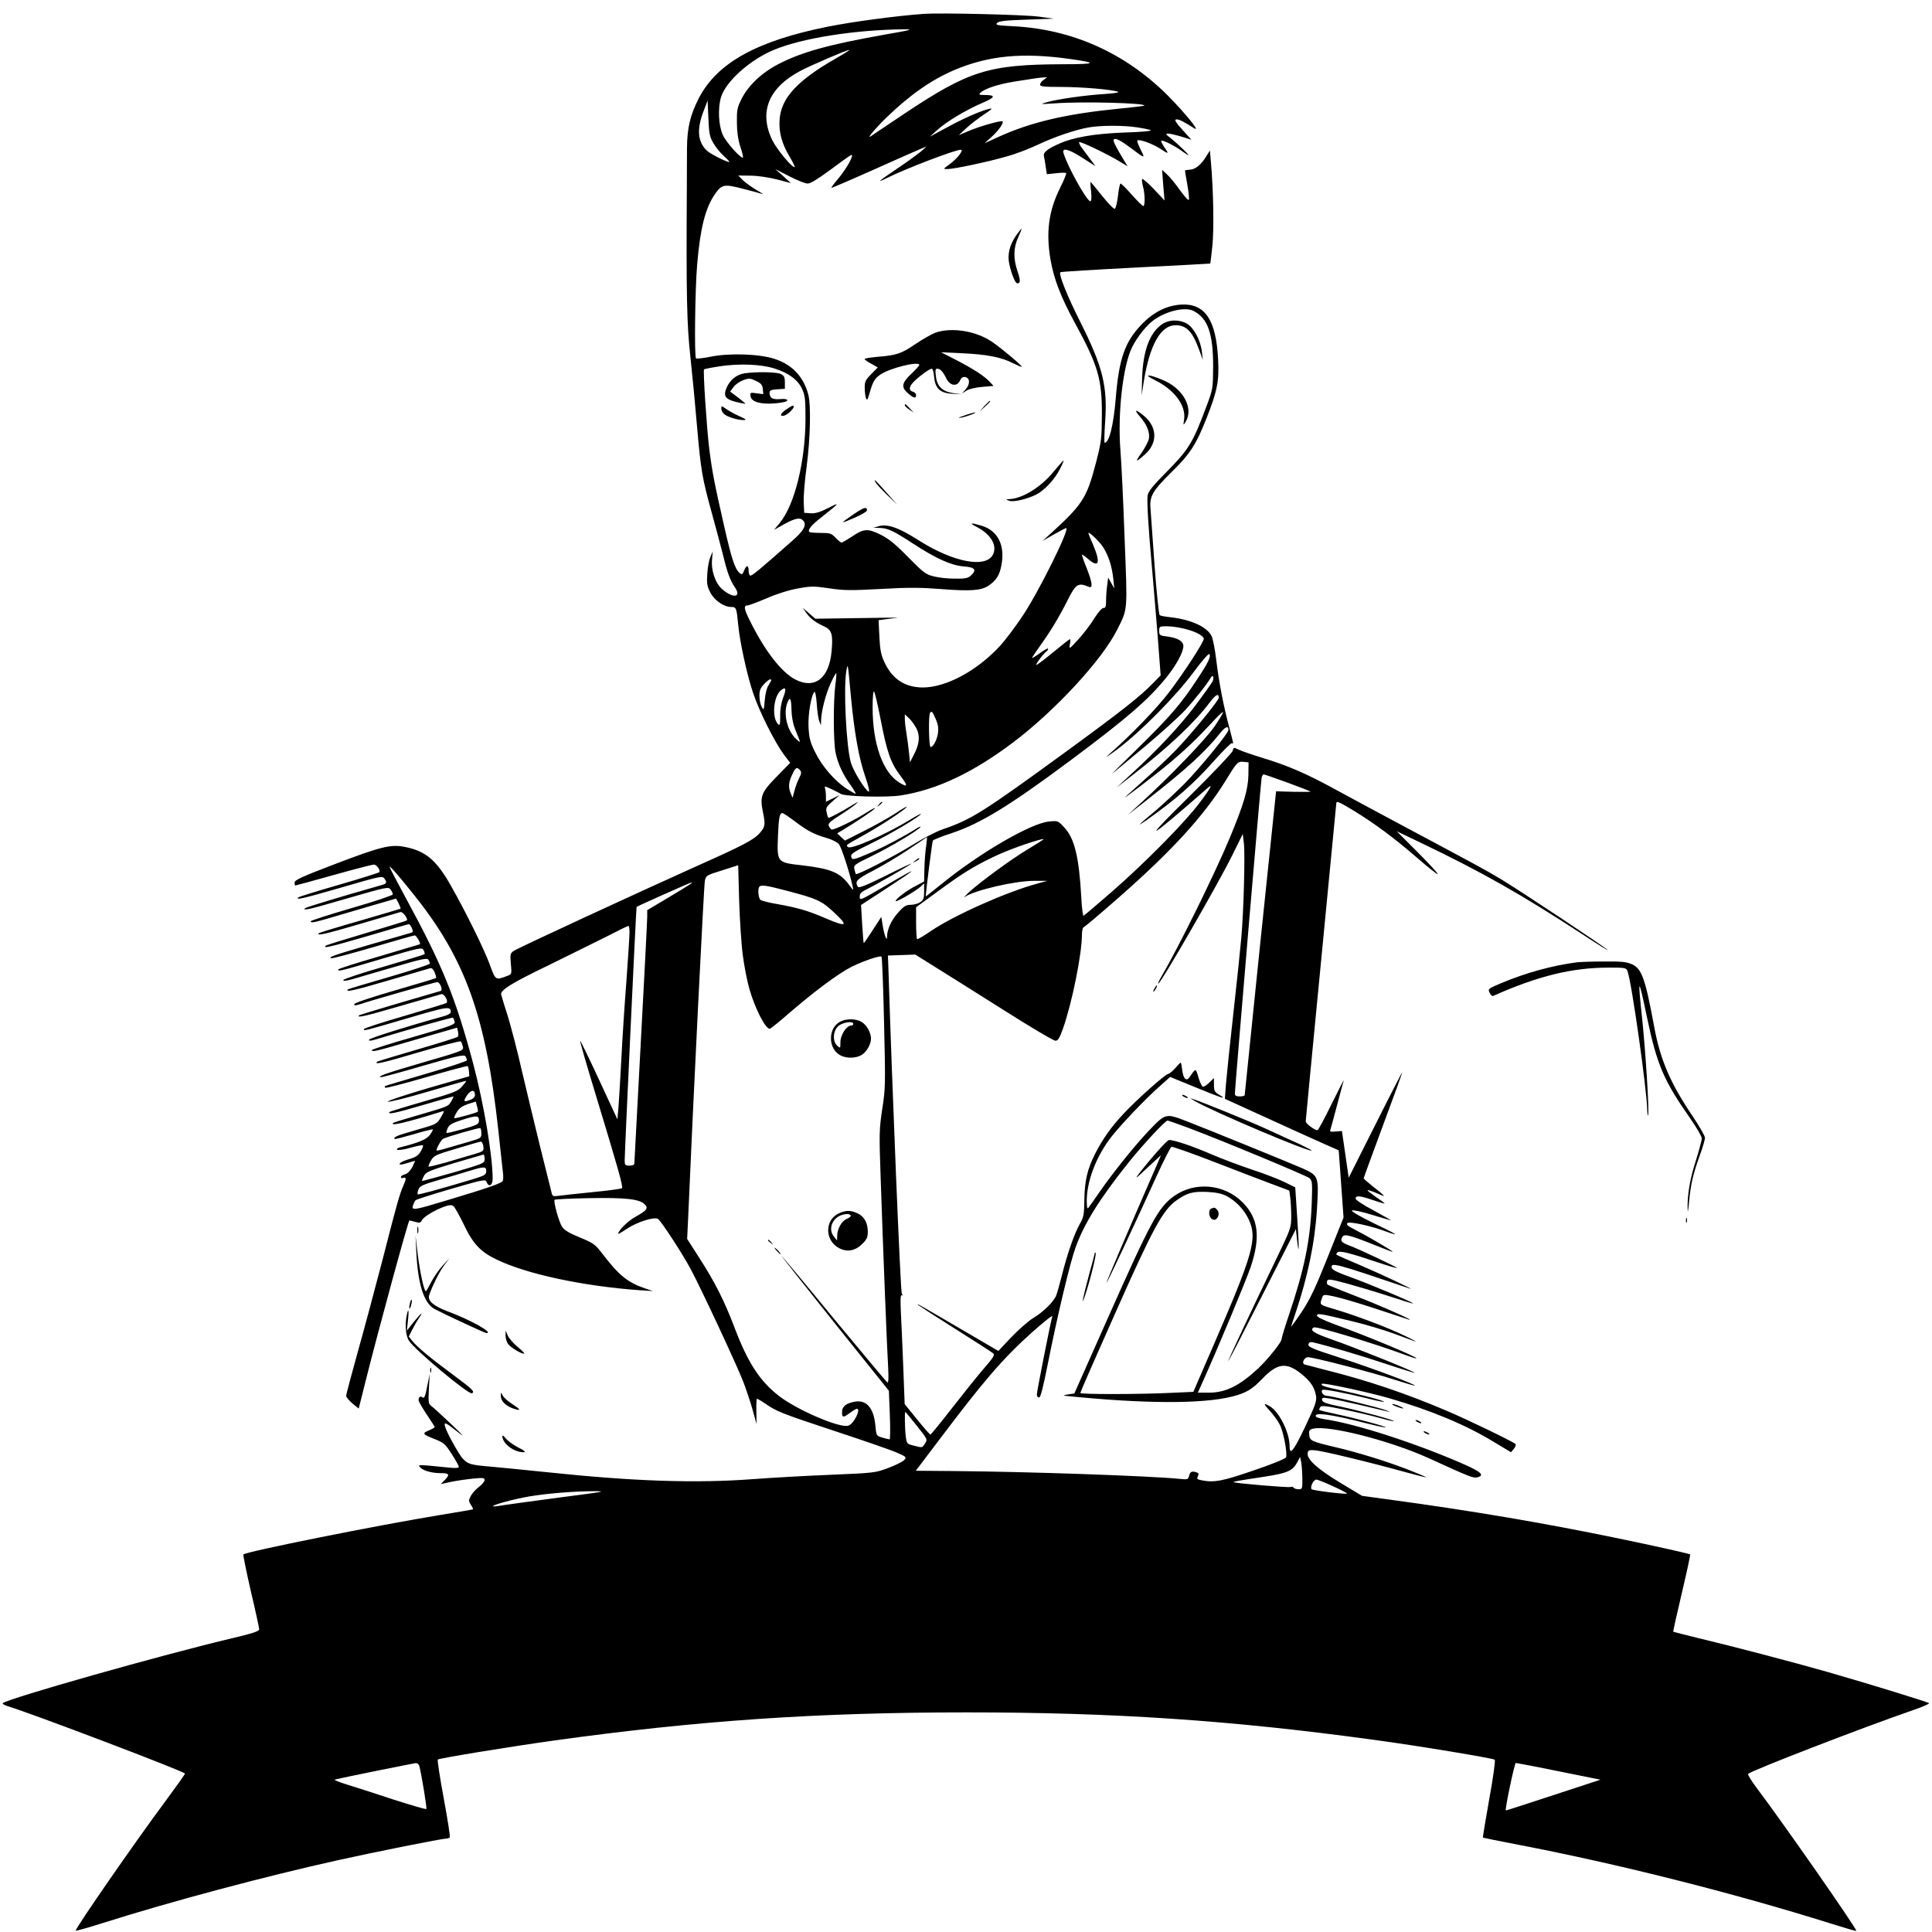 <?xml version="1.0" standalone="no"?>
<!DOCTYPE svg PUBLIC "-//W3C//DTD SVG 20010904//EN"
 "http://www.w3.org/TR/2001/REC-SVG-20010904/DTD/svg10.dtd">
<svg version="1.0" xmlns="http://www.w3.org/2000/svg"
 width="1200pt" height="1200pt" viewBox="0 0 1200 1200"
 preserveAspectRatio="xMidYMid meet">

<g transform="translate(0,1200) scale(0.1,-0.1)"
fill="#000000" stroke="none">
<path d="M5740 11914 c-170 -12 -447 -49 -600 -80 -439 -88 -685 -224 -799
-443 -54 -105 -73 -185 -74 -311 0 -58 -1 -172 -1 -255 -4 -658 0 -842 22
-1040 12 -110 31 -308 42 -440 23 -265 32 -317 90 -527 22 -79 51 -188 65
-243 31 -128 48 -176 79 -222 44 -64 -10 -72 -79 -12 -43 38 -70 119 -62 188
l4 46 -15 -35 c-8 -19 -17 -66 -19 -105 -4 -59 -1 -77 19 -115 25 -49 84 -90
130 -90 31 0 33 -5 43 -110 10 -106 54 -308 91 -419 39 -119 136 -311 193
-388 l39 -51 -83 -85 c-95 -96 -106 -123 -87 -217 17 -81 15 -96 -18 -133 -37
-43 -102 -77 -400 -210 -374 -168 -1098 -503 -1127 -522 -24 -16 -25 -20 -20
-81 6 -63 6 -65 -21 -75 -75 -29 -74 -29 -111 73 -36 97 -148 324 -241 488
-90 159 -157 215 -287 240 -86 17 -148 2 -443 -111 -194 -74 -240 -95 -240
-110 0 -11 2 -19 4 -19 3 0 110 29 238 65 128 36 241 65 250 65 18 0 44 -37
33 -48 -3 -3 -116 -39 -251 -78 -135 -39 -248 -74 -251 -78 -19 -18 26 -8 262
60 244 71 260 75 272 58 19 -26 16 -32 -19 -42 -243 -69 -465 -136 -473 -143
-19 -18 26 -8 269 63 239 69 249 71 262 53 8 -10 14 -24 14 -30 0 -6 -115 -45
-255 -85 -140 -41 -255 -78 -255 -82 0 -14 17 -10 229 53 113 33 227 67 254
74 l47 14 16 -30 c8 -17 14 -32 12 -33 -2 -1 -115 -35 -253 -75 -137 -39 -251
-74 -254 -77 -19 -19 40 -6 251 56 133 39 249 73 255 75 14 5 49 -42 40 -52
-4 -3 -117 -38 -252 -78 -135 -40 -248 -75 -252 -79 -19 -19 26 -8 257 59 139
41 256 75 260 75 4 0 12 -11 18 -24 9 -21 8 -26 -6 -30 -9 -3 -120 -35 -247
-71 -235 -69 -264 -79 -249 -87 5 -3 122 28 259 68 138 41 255 74 261 74 10 0
39 -49 32 -55 -2 -1 -117 -35 -255 -76 -139 -40 -253 -77 -253 -81 0 -13 11
-11 270 66 241 71 251 73 261 54 6 -11 8 -22 6 -25 -3 -3 -117 -37 -253 -77
-136 -39 -249 -77 -251 -83 -3 -8 16 -6 59 6 35 10 152 45 261 76 166 49 200
56 208 44 5 -8 9 -18 9 -24 0 -5 -114 -43 -252 -83 -139 -40 -254 -75 -257
-77 -19 -20 39 -7 251 55 133 39 250 73 259 76 11 3 20 -5 29 -26 7 -17 11
-33 8 -35 -2 -2 -117 -37 -256 -77 -148 -43 -252 -78 -252 -85 0 -9 8 -9 28
-3 63 22 477 140 487 140 18 0 38 -50 22 -55 -6 -2 -122 -36 -257 -75 -135
-40 -247 -74 -249 -76 -19 -19 40 -5 250 56 134 38 251 73 260 75 17 6 46 -43
32 -55 -4 -3 -122 -39 -261 -80 -138 -40 -252 -77 -252 -82 0 -12 -3 -13 270
67 255 75 269 77 270 38 0 -7 -17 -17 -37 -23 -235 -65 -467 -138 -471 -148
-2 -8 10 -8 45 3 191 58 474 138 477 134 2 -2 6 -13 10 -24 5 -18 -15 -26
-254 -95 -143 -41 -260 -78 -260 -82 0 -14 21 -9 277 66 l252 73 6 -25 c3 -14
2 -28 -2 -32 -4 -4 -118 -40 -252 -79 -134 -39 -246 -73 -249 -76 -20 -20 36
-7 259 59 140 41 257 71 261 68 4 -4 9 -18 13 -32 6 -25 5 -26 -247 -99 -231
-67 -297 -91 -258 -91 8 0 127 32 263 72 208 60 250 69 258 57 5 -8 9 -19 9
-25 0 -5 -114 -43 -252 -83 -139 -41 -255 -75 -257 -77 -2 -2 -1 -7 2 -10 4
-4 119 26 257 66 137 40 252 71 255 68 3 -3 7 -18 8 -34 l2 -29 -257 -74
c-142 -42 -254 -79 -249 -84 4 -4 116 23 247 62 131 38 239 69 240 68 1 -1
-10 -17 -25 -34 -25 -30 -47 -39 -237 -94 -115 -33 -211 -63 -213 -65 -19 -19
35 -8 198 40 105 31 194 56 197 56 3 0 -3 -13 -13 -30 -19 -33 -15 -31 -217
-90 -77 -22 -142 -42 -144 -45 -22 -22 84 3 302 71 17 6 17 3 -5 -35 -21 -37
-29 -43 -93 -62 -39 -11 -96 -28 -126 -37 -55 -16 -78 -28 -69 -36 2 -3 56 11
119 29 63 19 116 32 118 30 2 -2 -5 -17 -17 -33 -20 -29 -71 -50 -184 -78 -16
-3 -25 -10 -20 -15 5 -5 41 0 82 12 40 11 75 18 78 15 3 -3 -3 -20 -14 -38
-15 -25 -31 -36 -73 -48 -29 -8 -55 -21 -57 -27 -3 -9 8 -9 44 2 26 8 49 15
51 15 1 0 -7 -17 -17 -39 -13 -24 -30 -41 -46 -45 -14 -4 -25 -11 -25 -17 0
-6 7 -9 15 -5 19 7 19 -7 1 -47 -24 -53 -42 -118 -130 -462 -47 -181 -117
-442 -156 -580 -38 -137 -70 -257 -70 -265 0 -8 18 -29 39 -47 l39 -32 47 187
c72 288 261 982 268 982 1 0 17 -4 35 -9 27 -8 34 -7 42 9 12 23 79 63 139 85
34 12 47 12 58 3 8 -6 36 -57 63 -112 57 -121 104 -171 204 -219 187 -91 540
-166 891 -191 l80 -5 -50 17 c-108 37 -162 82 -266 218 -42 55 -53 63 -138 98
-70 29 -97 46 -111 68 -20 34 -54 157 -45 166 3 3 99 8 213 10 224 4 314 -5
346 -38 25 -24 15 -38 -59 -79 -46 -26 -105 -84 -105 -104 0 -3 23 10 51 29
67 45 176 79 197 62 23 -19 145 -206 199 -305 63 -116 287 -596 330 -706 18
-48 45 -127 58 -175 l24 -87 -1 77 c-1 43 1 79 3 80 2 1 24 -11 49 -28 75 -52
101 -62 439 -174 179 -59 353 -119 385 -134 56 -25 58 -27 42 -45 -9 -10 -54
-32 -99 -49 -80 -30 -88 -31 -352 -42 -148 -6 -367 -18 -485 -27 -356 -27
-743 -14 -1275 42 -126 13 -285 29 -353 35 -131 11 -145 15 -179 52 -23 25
-97 158 -108 196 -10 33 3 28 75 -30 51 -40 43 -30 -39 48 -57 54 -113 105
-123 112 -17 12 -18 24 -14 105 l5 92 -16 -78 c-11 -59 -18 -75 -28 -67 -13
11 -25 4 -25 -17 0 -8 23 -47 50 -88 28 -41 50 -76 50 -79 0 -3 -17 -13 -37
-21 -43 -18 -39 -24 41 -55 52 -21 63 -30 102 -92 24 -37 44 -73 44 -79 0 -7
-19 -9 -57 -5 -200 20 -199 20 -184 3 16 -21 73 -37 127 -37 54 0 60 -8 28
-41 l-26 -27 64 14 c34 7 96 16 136 20 62 6 72 5 72 -9 0 -9 -16 -28 -36 -43
-19 -15 -42 -40 -50 -56 -14 -27 -14 -32 1 -55 9 -13 15 -26 13 -28 -2 -1 -91
-17 -198 -34 -387 -63 -1210 -228 -1228 -246 -3 -3 18 -105 46 -228 29 -122
52 -229 52 -237 0 -12 -40 -25 -162 -54 -437 -103 -1400 -376 -1431 -405 -4
-4 12 -13 35 -20 138 -41 1076 -397 1097 -417 2 -2 -53 -79 -121 -171 -191
-257 -558 -787 -558 -805 0 -3 78 19 173 49 420 133 1002 288 1452 388 239 53
650 135 676 135 10 0 20 4 23 8 3 5 -14 114 -38 243 -24 129 -40 237 -37 240
8 8 442 79 721 118 891 124 1636 175 2565 175 915 0 1640 -49 2525 -170 276
-37 744 -115 754 -124 5 -5 -9 -109 -34 -245 -23 -130 -41 -237 -39 -239 2 -1
103 -22 224 -45 615 -118 1333 -299 1938 -489 86 -27 157 -48 157 -45 0 18
-451 665 -619 888 -33 44 -57 83 -53 87 21 21 709 287 1019 394 62 21 109 42
105 45 -9 8 -366 118 -627 193 -221 63 -583 158 -805 211 -85 21 -156 39 -157
40 -2 1 22 108 53 239 31 131 54 239 52 241 -5 5 -230 55 -448 100 -463 96
-914 172 -1407 239 l-183 25 -133 80 c-142 85 -210 147 -205 184 3 19 9 22 44
19 43 -2 345 -75 564 -136 69 -19 126 -33 128 -32 1 2 -51 24 -115 49 -133 51
-303 104 -443 137 -156 37 -165 41 -168 78 -3 27 1 32 23 38 96 24 479 -74
719 -183 258 -118 277 -125 302 -119 47 12 24 34 -83 81 -295 130 -676 253
-866 280 -26 4 -50 11 -53 16 -18 30 94 15 315 -42 63 -16 116 -27 118 -25 5
5 -175 54 -300 81 -60 13 -110 25 -112 27 -2 2 0 10 5 18 7 11 30 9 147 -15
76 -15 176 -39 222 -52 46 -13 85 -22 88 -20 6 6 -208 64 -334 91 -84 17 -109
26 -111 40 -3 15 2 17 45 10 26 -4 111 -22 188 -40 77 -18 151 -36 165 -39
l25 -6 -25 11 c-34 15 -339 90 -368 90 -22 0 -41 25 -28 37 7 7 142 -19 280
-53 54 -14 100 -23 102 -21 6 6 -143 45 -269 72 -105 22 -126 30 -116 40 8 8
288 -52 419 -90 259 -75 472 -164 645 -269 l110 -66 18 21 c10 12 14 26 10 30
-16 15 -294 150 -429 207 -248 106 -494 189 -747 252 -67 17 -127 33 -134 35
-20 7 -3 45 21 45 35 0 402 -95 536 -139 68 -22 126 -39 127 -37 7 7 -262 107
-458 171 -178 57 -206 69 -202 85 3 12 11 16 26 13 91 -21 302 -83 451 -133
99 -33 181 -58 183 -57 5 6 -383 162 -514 207 -114 40 -141 58 -113 75 15 10
382 -101 569 -171 35 -13 66 -23 68 -21 8 8 -309 140 -509 212 -67 25 -108 45
-108 53 0 17 18 14 220 -35 80 -19 197 -54 260 -77 163 -61 164 -61 70 -15
-104 51 -302 126 -433 165 -95 28 -98 29 -92 54 4 14 10 29 15 34 12 12 135
-20 350 -91 91 -30 172 -56 180 -59 54 -15 -195 95 -330 146 -91 35 -169 67
-174 71 -5 4 -6 14 -3 23 5 13 22 11 119 -15 62 -17 180 -52 263 -79 82 -27
150 -48 152 -46 5 5 -276 123 -393 165 -71 25 -110 44 -112 55 -8 38 13 32
483 -127 49 -17 -174 88 -305 144 -80 34 -147 63 -149 66 -3 2 0 8 6 14 13 13
79 -4 248 -61 65 -22 120 -38 122 -36 4 4 -241 120 -299 141 -48 18 -55 28
-39 54 12 18 47 9 204 -54 59 -24 107 -42 107 -40 0 6 -161 100 -232 136 -46
23 -58 33 -49 42 12 12 148 -17 245 -54 90 -33 58 -13 -85 55 -80 39 -137 72
-132 77 5 5 58 -6 123 -26 63 -19 117 -35 120 -35 3 0 -46 27 -107 61 -65 34
-113 66 -113 74 0 21 26 19 108 -9 40 -14 72 -23 72 -21 0 3 -25 21 -55 41
-30 21 -53 39 -51 41 2 3 26 -5 52 -16 26 -12 48 -20 50 -19 1 2 -26 26 -62
53 -35 28 -64 53 -64 56 0 3 54 151 120 329 66 177 120 325 119 329 0 3 -75
-142 -166 -324 l-166 -330 -21 145 -21 145 -39 -3 c-31 -3 -38 -1 -33 10 3 8
21 76 41 151 20 76 39 145 42 155 2 9 -31 -56 -75 -145 -44 -90 -83 -163 -88
-163 -18 0 -73 41 -73 55 0 8 43 454 95 991 52 537 95 981 95 985 0 16 16 9
101 -42 134 -81 264 -178 402 -298 70 -61 127 -106 127 -100 0 6 -57 68 -127
138 l-128 128 140 -67 c389 -186 639 -328 1018 -576 87 -57 156 -100 153 -95
-9 13 -542 367 -663 440 -100 60 -162 93 -623 339 -124 66 -300 161 -392 211
-193 106 -306 155 -471 205 -65 20 -131 43 -146 51 -28 14 -29 13 -35 -9 -3
-12 -125 -141 -272 -286 -260 -256 -267 -275 -29 -71 61 52 122 106 138 120
45 41 31 11 -41 -84 -92 -123 -339 -373 -544 -552 -93 -81 -173 -149 -178
-151 -4 -2 -11 50 -14 115 -14 251 -42 367 -107 435 -38 41 -39 41 -96 35
-112 -12 -424 -193 -655 -380 -60 -48 -108 -86 -108 -85 2 43 40 340 44 347 4
5 55 26 114 45 183 61 359 169 737 450 353 263 488 380 597 515 64 79 108 160
108 198 0 30 -34 50 -97 59 -50 6 -53 8 -53 35 0 27 2 29 43 29 97 -1 222 -41
234 -76 5 -14 -115 -200 -212 -329 -76 -101 -240 -271 -375 -389 -34 -30 -15
-18 50 30 143 107 364 330 475 481 50 68 93 117 97 110 10 -16 -7 -52 -76
-156 -97 -149 -171 -235 -368 -428 -101 -98 -172 -169 -158 -157 14 11 107 89
207 172 100 84 209 183 243 220 59 64 140 166 159 201 15 26 25 3 11 -24 -8
-14 -55 -80 -106 -148 -94 -125 -239 -280 -399 -426 l-90 -83 100 78 c223 173
385 326 479 451 37 49 56 59 56 29 0 -14 -123 -168 -229 -285 -41 -46 -129
-132 -196 -191 -66 -59 -133 -120 -150 -135 -50 -45 184 134 270 206 97 82
169 150 259 247 37 41 70 72 72 69 3 -2 -19 -40 -48 -83 -51 -78 -276 -312
-458 -478 l-85 -78 125 98 c241 189 357 295 449 411 32 40 51 47 51 19 0 -20
-174 -233 -273 -334 -51 -51 -130 -125 -177 -165 -112 -93 -127 -109 -60 -62
182 128 299 231 426 375 54 60 101 107 106 104 11 -7 11 -8 -17 98 -37 139
-62 271 -80 413 -8 70 -22 140 -30 155 -29 57 -127 101 -253 116 -33 3 -64 9
-69 13 -5 3 -20 143 -32 311 -12 168 -23 325 -25 350 -7 77 13 111 126 223
119 116 156 173 221 337 67 169 80 233 73 365 -12 249 -82 352 -231 343 -90
-6 -171 -47 -245 -124 -103 -107 -140 -212 -160 -459 -14 -169 -41 -275 -69
-275 -3 0 -2 57 3 127 16 223 -14 344 -153 621 -80 158 -137 299 -125 311 3 3
213 16 467 29 254 13 463 24 464 25 1 1 7 49 13 107 11 101 7 347 -9 525 l-6
70 -22 -35 c-33 -54 -69 -83 -103 -84 -16 -1 -30 -3 -30 -6 0 -3 7 -43 15 -89
8 -45 12 -87 9 -92 -3 -6 -27 21 -54 58 -26 37 -62 82 -80 98 l-32 30 7 -95 8
-95 -66 70 c-36 38 -69 66 -72 63 -4 -3 -2 -23 4 -45 13 -46 14 -123 2 -123
-5 0 -37 32 -71 70 -34 39 -66 70 -70 70 -4 0 -12 -35 -16 -77 -5 -42 -14 -78
-20 -80 -7 -2 -42 35 -80 82 -37 47 -69 85 -70 85 -2 0 -1 -27 3 -60 4 -40 2
-60 -5 -60 -21 0 -140 212 -166 298 -12 38 31 27 118 -29 l80 -51 -29 39 c-16
21 -40 53 -53 71 -14 18 -22 35 -19 39 7 7 184 -78 256 -123 l45 -27 -21 34
c-60 100 -73 128 -64 134 13 8 43 -8 111 -59 82 -62 84 -62 55 -6 -14 29 -24
54 -21 57 11 11 96 -20 146 -53 51 -34 53 -32 17 19 -10 16 -17 30 -14 33 6 7
82 -31 122 -60 17 -12 37 -26 45 -30 19 -10 -65 71 -110 107 -31 23 -32 27
-13 27 11 0 49 -9 82 -19 l61 -19 -56 62 c-41 45 -51 62 -39 64 15 3 44 -11
111 -54 46 -30 -53 92 -166 206 -264 262 -592 409 -958 427 -100 5 -112 8 -98
21 11 11 53 16 183 20 l168 6 -95 13 c-94 12 -603 24 -710 17z m-245 -129
c-348 -62 -511 -107 -658 -182 -105 -54 -189 -133 -232 -219 -26 -52 -29 -69
-28 -144 0 -57 7 -106 21 -150 12 -35 19 -66 17 -68 -11 -11 -106 95 -126 141
-26 59 -31 163 -11 232 28 97 179 233 328 295 178 74 505 125 809 128 62 0 47
-4 -120 -33z m-300 -146 c-244 -139 -345 -249 -353 -385 -5 -76 15 -149 63
-228 19 -32 33 -61 31 -63 -11 -11 -108 105 -138 164 -86 175 -26 327 172 432
66 35 287 130 305 131 5 0 -31 -23 -80 -51z m1449 -5 c178 -25 167 -33 -47
-33 -457 -2 -579 -40 -978 -306 -112 -75 -208 -139 -213 -143 -24 -14 39 59
101 119 145 140 279 234 423 295 212 89 419 109 714 68z m-162 -130 c-12 -8
-22 -22 -22 -30 0 -11 23 -14 130 -14 128 0 317 -16 354 -30 12 -4 -22 -10
-85 -14 -124 -8 -285 -31 -354 -50 -49 -14 -48 -14 45 -8 175 13 574 2 557
-14 -2 -2 -73 -11 -158 -19 -330 -33 -544 -83 -749 -176 l-85 -39 42 38 c44
39 79 89 70 98 -8 8 -145 -31 -214 -61 l-58 -25 48 45 c26 24 76 62 110 85 49
32 56 40 32 34 -52 -11 -166 -62 -270 -119 l-100 -54 48 43 c58 52 177 123
279 167 82 35 85 49 13 49 -34 0 -37 2 -25 14 26 26 113 54 215 70 144 23 148
23 175 25 l24 1 -22 -16z m-2050 -395 c15 -25 43 -60 63 -77 19 -17 35 -34 35
-37 0 -10 -115 47 -138 68 -60 56 -66 135 -20 252 l23 60 5 -110 c4 -97 8
-116 32 -156z m2631 100 c40 -6 78 -14 85 -18 8 -5 -64 -11 -160 -14 -193 -7
-324 -30 -415 -72 -69 -31 -95 -53 -89 -74 2 -9 7 -38 11 -65 l7 -48 57 6 c31
4 60 4 63 1 3 -3 -14 -45 -38 -93 -71 -143 -88 -276 -59 -445 21 -121 64 -232
151 -392 144 -264 169 -349 168 -570 -1 -150 -3 -169 -37 -300 -58 -221 -81
-257 -292 -449 l-40 -36 70 40 c38 22 73 40 77 40 26 0 -168 -392 -270 -545
-44 -66 -107 -150 -141 -187 -143 -155 -335 -258 -480 -258 -112 1 -190 53
-239 160 -20 43 -26 75 -30 156 l-5 102 44 6 c24 3 58 7 74 9 17 1 -92 1 -241
-2 l-270 -4 -39 34 -39 34 22 -32 c25 -35 58 -60 114 -85 44 -21 53 -50 43
-154 -15 -167 -104 -236 -224 -175 -86 44 -188 175 -280 359 -41 81 -44 102
-16 102 7 0 60 20 117 44 61 27 141 52 194 61 81 15 98 15 194 1 91 -14 134
-14 322 -4 172 10 249 9 377 -1 180 -14 246 -9 292 22 47 32 68 65 79 127 24
124 -23 215 -124 245 -68 20 -79 18 -31 -7 86 -44 128 -111 105 -167 -38 -94
-247 -56 -467 85 -122 78 -193 102 -248 85 l-30 -9 38 -1 c51 -1 85 -17 206
-96 148 -96 237 -136 316 -143 72 -5 84 -22 44 -58 -17 -15 -36 -19 -97 -18
-43 0 -102 6 -132 14 -50 12 -64 23 -160 120 -81 83 -120 114 -172 140 -80 39
-104 37 -180 -15 -29 -19 -57 -35 -61 -35 -5 0 -22 14 -37 30 -26 27 -34 30
-92 30 -36 0 -68 3 -71 6 -12 12 13 43 71 88 121 96 124 100 47 61 -52 -26
-80 -35 -110 -33 l-40 3 -3 64 c-2 35 6 135 18 222 23 176 28 384 10 450 -30
111 -101 185 -209 220 -94 31 -278 37 -395 14 -48 -10 -90 -14 -93 -11 -11 11
-6 430 7 581 19 227 50 351 111 440 42 60 57 63 172 33 56 -14 111 -29 122
-33 11 -4 -5 7 -35 24 -30 18 -68 45 -85 61 l-30 30 75 -1 c44 0 112 -10 164
-23 l88 -23 -48 44 -49 43 88 -45 c48 -25 99 -45 114 -45 17 0 64 29 140 85
63 47 121 89 129 92 24 9 -25 -81 -80 -147 -25 -29 -44 -55 -42 -57 1 -1 119
49 262 113 142 64 275 122 294 130 l35 14 -35 -31 c-19 -16 -82 -62 -140 -101
-127 -86 -141 -98 -72 -64 116 58 424 176 460 176 21 0 -23 -56 -71 -91 -40
-29 -40 -29 -12 -29 40 0 254 45 370 79 55 15 143 49 195 74 102 48 232 92
314 106 75 13 217 13 299 0z m350 -1140 c89 -46 122 -140 122 -344 -1 -139 -1
-141 -42 -250 -85 -228 -109 -267 -256 -415 -79 -80 -105 -113 -109 -138 -5
-37 5 -204 27 -447 8 -93 24 -282 35 -420 l19 -250 -47 -48 c-82 -84 -188
-168 -537 -423 -520 -379 -591 -424 -770 -485 -38 -13 -124 -57 -189 -98 -111
-69 -343 -188 -350 -180 -2 2 -6 16 -9 30 -6 25 -1 29 106 81 119 58 291 161
304 181 4 6 -9 1 -28 -11 -65 -42 -194 -111 -274 -145 -117 -50 -122 -51 -128
-28 -4 17 14 29 127 84 118 57 306 169 306 182 0 2 -29 -13 -65 -35 -150 -92
-370 -189 -388 -171 -13 13 -20 8 93 71 106 59 254 155 272 178 7 8 -26 -10
-72 -41 -47 -30 -136 -80 -199 -111 l-113 -57 -24 22 -24 23 32 19 c86 52 189
121 200 134 7 9 -12 0 -42 -19 -84 -54 -215 -117 -226 -110 -6 4 -13 15 -17
24 -4 13 11 27 66 62 40 25 86 57 102 71 23 20 18 18 -25 -8 -55 -34 -135 -77
-144 -77 -2 0 -8 14 -11 32 -7 29 -4 36 36 71 l44 39 -42 -21 -43 -21 0 34 c0
19 -3 42 -6 51 -5 13 2 12 42 -7 27 -13 51 -25 54 -28 17 -17 288 -25 378 -10
222 35 447 142 695 329 261 197 553 513 646 700 67 133 64 107 46 569 -8 229
-20 476 -26 547 -18 229 16 526 73 639 33 66 92 139 137 170 80 56 193 81 244
55z m-2602 -358 c89 -28 146 -71 172 -129 18 -41 20 -66 20 -187 -1 -260 -67
-530 -159 -642 l-36 -44 64 36 c70 38 99 43 118 20 22 -26 2 -62 -68 -123
-202 -179 -254 -222 -263 -217 -5 4 -9 16 -9 29 0 36 -13 39 -27 5 -11 -28
-15 -30 -29 -18 -29 24 -51 91 -97 295 -60 263 -74 336 -92 479 -16 133 -39
484 -32 491 2 2 46 11 98 19 122 18 255 13 340 -14z m2041 -1110 c34 -54 54
-117 63 -197 l6 -59 -19 34 -19 34 -6 -48 c-4 -26 -7 -69 -7 -95 0 -38 -3 -47
-16 -46 -10 0 -32 -25 -58 -66 -22 -37 -67 -95 -99 -130 -56 -61 -57 -62 -52
-30 4 17 4 32 1 32 -4 0 -50 -36 -103 -80 -53 -44 -101 -80 -106 -80 -9 0 47
75 64 85 5 4 9 10 9 16 0 5 -22 -7 -50 -27 -27 -20 -50 -33 -50 -31 0 3 25 41
56 84 62 87 114 173 167 279 49 97 64 107 130 79 26 -11 22 26 -13 115 -17 41
-30 79 -30 84 0 4 16 -6 35 -23 70 -62 83 -30 35 84 -17 38 -30 71 -30 73 0
15 68 -50 92 -87z m-1567 -926 c22 -230 49 -381 89 -498 19 -54 29 -96 22 -94
-21 6 -96 128 -111 180 -29 102 -47 463 -28 572 9 49 9 49 28 -160z m-96 75
c-14 -103 -13 -358 1 -425 14 -69 47 -139 97 -207 19 -27 31 -48 27 -48 -4 0
-29 14 -55 31 -72 46 -153 139 -195 225 -32 64 -38 88 -42 157 -4 79 16 199
37 220 4 4 11 -29 14 -75 3 -46 10 -94 16 -108 l10 -25 1 30 c1 57 28 162 59
230 17 37 33 66 35 64 2 -2 0 -33 -5 -69z m-399 25 c0 -3 -8 -18 -17 -32 -11
-16 -20 -55 -23 -93 -5 -62 -6 -64 -19 -40 -8 14 -14 44 -14 68 0 33 6 49 28
72 26 28 45 38 45 25z m73 -112 c-11 -30 -18 -72 -17 -111 0 -54 -2 -61 -14
-49 -39 40 -28 172 19 210 31 25 35 8 12 -50z m606 -128 c40 -207 63 -273 122
-351 50 -67 49 -78 -6 -44 -102 63 -165 240 -165 465 0 67 4 105 9 100 5 -6
23 -82 40 -170z m-553 57 c1 -42 9 -86 21 -117 40 -98 39 -93 8 -65 -55 50
-81 155 -55 224 16 43 25 29 26 -42z m896 -58 c15 -35 18 -57 14 -88 -7 -44
-30 -86 -46 -86 -11 0 -14 203 -3 213 11 12 13 9 35 -39z m-120 -58 c24 -47
19 -98 -17 -166 l-23 -45 -6 60 c-3 33 -11 88 -16 121 -6 34 -10 74 -10 89 l0
28 26 -24 c14 -13 35 -42 46 -63z m2062 -291 c-2 -90 -30 -183 -116 -390 -93
-223 -318 -680 -425 -862 -14 -24 -22 -43 -19 -43 15 0 371 618 462 802 l63
128 7 -58 c8 -67 -1 -415 -16 -587 -6 -66 -28 -280 -50 -475 -22 -195 -42
-393 -46 -440 l-6 -85 259 -118 c142 -65 301 -137 353 -160 l95 -42 15 -208
15 -209 -97 -243 c-79 -198 -109 -261 -162 -342 -36 -54 -66 -95 -66 -92 0 3
11 38 25 78 78 231 122 443 135 653 12 201 10 205 -85 249 -63 28 -580 239
-725 295 -126 49 -131 48 -220 -44 -87 -89 -224 -258 -313 -385 -34 -49 -67
-96 -74 -105 -10 -14 -12 -8 -13 38 0 116 51 258 137 378 50 71 230 261 325
343 l56 50 161 -66 c168 -69 197 -77 144 -45 -29 17 -33 25 -33 62 l0 42 -28
-27 c-15 -15 -33 -27 -40 -27 -6 0 -19 26 -28 57 -18 61 -15 61 -57 1 -19 -27
-38 -7 -44 46 -3 25 -7 46 -10 46 -2 0 -17 -16 -34 -35 -17 -19 -37 -35 -43
-35 -16 0 -194 -158 -278 -248 -75 -80 -131 -159 -176 -248 -48 -95 -65 -167
-67 -284 -1 -93 -4 -110 -27 -150 -34 -58 -81 -194 -113 -324 -14 -55 -30
-111 -35 -123 -16 -39 -80 -102 -140 -138 -32 -19 -94 -74 -139 -121 l-80 -85
-243 142 c-274 160 -267 156 -253 142 6 -5 109 -72 230 -148 121 -76 226 -144
234 -151 11 -10 1 -26 -58 -94 -39 -45 -128 -156 -198 -246 -70 -90 -130 -164
-134 -164 -4 0 -41 42 -83 94 l-77 95 -9 238 c-5 131 -12 284 -15 341 -3 72
-2 101 6 97 7 -5 7 -2 0 11 -8 15 -60 1279 -83 2019 l-3 80 85 3 85 3 115 -72
c63 -39 254 -159 425 -267 170 -108 318 -196 330 -196 16 -1 25 14 47 74 56
159 117 459 118 581 0 31 5 49 14 52 7 3 103 84 212 180 333 292 533 511 669
732 67 110 73 117 109 113 l31 -3 -1 -80z m-2785 31 c10 -11 9 -22 -5 -48 -9
-18 -23 -53 -29 -78 l-12 -45 -12 28 c-15 39 -14 65 9 115 20 45 30 51 49 28z
m3028 -77 c76 -28 140 -53 143 -55 2 -3 -45 -3 -105 -2 l-109 3 -98 -940 c-53
-517 -97 -943 -97 -947 -1 -5 -14 -8 -31 -8 -22 0 -30 5 -30 18 0 30 161 1936
166 1960 2 12 8 22 13 22 5 0 71 -23 148 -51z m-3062 -239 c79 -60 121 -82
197 -104 32 -9 66 -26 77 -37 16 -17 65 -167 87 -264 6 -29 6 -29 -23 10 -56
76 -113 99 -288 120 -160 18 -159 17 -153 181 5 118 10 144 28 144 5 0 39 -23
75 -50z m819 -142 c-8 -57 -11 -101 -13 -173 l-1 -60 -53 -28 c-57 -29 -131
-86 -123 -94 6 -6 125 63 154 90 l22 20 0 -50 c0 -43 -4 -53 -25 -67 -13 -9
-40 -16 -59 -16 -28 0 -42 -8 -78 -49 -41 -45 -68 -104 -68 -146 0 -37 -15 -2
-26 58 l-10 62 -54 -83 c-29 -45 -54 -81 -55 -80 -2 2 -6 56 -10 120 l-7 117
149 97 c215 140 219 149 12 28 -173 -101 -169 -99 -169 -71 0 18 11 28 48 46
57 28 272 151 272 157 0 2 -73 -32 -162 -77 -122 -60 -163 -76 -170 -67 -20
33 -7 48 93 99 56 29 154 87 218 130 64 43 117 79 118 79 2 0 0 -19 -3 -42z
m726 28 c0 -2 -43 -29 -96 -61 -101 -60 -300 -206 -369 -270 -22 -21 -33 -33
-25 -27 66 44 318 102 437 101 l78 0 -65 -18 c-188 -51 -516 -197 -657 -293
-45 -31 -84 -54 -87 -51 -3 4 -6 49 -6 102 l0 96 118 86 c164 121 231 163 357
224 83 41 237 97 313 114 1 1 2 -1 2 -3z m-1866 -722 c9 -67 27 -160 41 -208
35 -121 99 -246 126 -246 5 0 62 46 126 102 156 134 301 242 382 283 73 36
178 72 186 63 4 -3 11 -187 16 -408 9 -383 9 -409 -11 -537 -19 -126 -20 -152
-10 -431 16 -474 39 -1048 46 -1166 4 -76 3 -106 -5 -102 -6 4 -155 182 -332
396 -176 215 -323 390 -325 390 -2 0 147 -189 331 -419 l336 -419 6 -151 c3
-83 3 -151 -2 -151 -4 0 -24 5 -45 11 -37 11 -37 12 -43 76 -10 107 -55 160
-127 147 -54 -9 -80 -30 -80 -64 0 -36 7 -37 50 -5 19 14 38 25 42 25 28 0
-19 -95 -53 -105 -52 -17 -317 97 -430 184 -120 93 -194 207 -277 426 -62 163
-119 277 -217 430 l-77 120 6 125 c30 706 98 2072 104 2099 7 33 10 35 107 65
l100 32 6 -221 c4 -121 14 -275 23 -341z m-2046 382 c322 -401 449 -754 527
-1464 13 -125 27 -245 29 -267 3 -22 2 -45 -2 -51 -9 -14 -104 -47 -342 -118
-211 -64 -224 -66 -215 -33 4 12 11 26 16 32 5 5 105 37 222 71 199 58 212 60
219 43 13 -35 38 -23 38 19 0 142 -55 467 -120 712 -109 410 -191 612 -416
1026 -57 105 -104 195 -104 199 0 10 49 -45 148 -169z m1717 61 c-11 -8 -75
-47 -142 -87 l-123 -73 0 -41 c0 -22 -18 -374 -40 -781 -22 -407 -40 -746 -40
-752 0 -8 -13 -13 -30 -13 -27 0 -30 3 -30 33 0 46 71 1572 74 1574 5 5 332
151 341 152 5 1 1 -5 -10 -12z m615 -43 c174 -46 203 -59 278 -129 95 -88 84
-96 -54 -37 -103 45 -174 65 -298 87 -49 8 -95 20 -103 26 -13 12 -18 70 -6
82 12 13 47 7 183 -29z m-990 -256 c0 -24 -9 -158 -19 -298 -11 -140 -25 -354
-31 -475 -6 -121 -15 -258 -18 -304 l-7 -84 -114 246 c-63 136 -116 245 -118
243 -2 -2 41 -152 96 -332 140 -461 173 -576 164 -584 -5 -4 -84 -15 -178 -24
-93 -9 -189 -20 -212 -23 -40 -5 -42 -4 -48 23 -4 16 -36 146 -72 289 -35 143
-86 355 -113 470 -26 116 -65 264 -85 330 -21 66 -40 128 -42 137 -8 27 64 72
297 184 118 58 276 136 350 173 74 38 138 70 143 70 4 1 7 -18 7 -41z m-960
-1009 c0 -12 -10 -23 -26 -29 -38 -15 -46 -13 -34 9 26 50 60 61 60 20z m18
-104 c-7 -7 -142 -44 -146 -40 -3 2 4 19 15 37 14 24 32 37 68 50 l50 16 8
-30 c5 -17 7 -31 5 -33z m7 -55 c0 -22 -9 -27 -99 -53 -54 -15 -100 -26 -102
-24 -3 2 1 16 7 31 10 20 28 31 88 50 91 29 106 29 106 -4z m4403 -44 c225
-85 737 -298 756 -314 17 -16 18 -29 13 -167 -9 -221 -47 -404 -142 -685 -25
-74 -45 -140 -45 -148 0 -19 -87 -127 -147 -183 -114 -106 -199 -148 -300
-149 l-73 0 26 58 c98 217 272 635 302 722 63 187 48 304 -50 402 -114 115
-298 131 -427 38 -97 -71 -141 -152 -407 -750 l-211 -475 -39 -6 c-21 -3 -32
-7 -24 -8 495 -51 858 -52 1044 -5 86 22 124 45 186 110 93 97 149 105 240 33
59 -47 85 -85 94 -139 5 -33 -4 -58 -69 -195 -71 -149 -95 -178 -95 -117 0 83
-64 212 -121 246 -44 26 -44 19 -1 -28 22 -24 50 -62 61 -85 23 -43 48 -178
39 -203 -4 -8 -88 -43 -201 -81 -195 -67 -246 -77 -325 -61 -26 5 -30 9 -22
24 7 13 6 20 -6 24 -29 11 -42 6 -48 -19 -6 -25 -9 -26 -64 -20 -186 18 -930
44 -1390 48 l-244 2 144 190 c275 365 396 506 574 666 75 67 134 114 130 103
-10 -32 -96 -466 -96 -486 0 -10 6 -18 14 -18 9 0 25 61 55 213 59 297 138
628 172 720 54 150 151 304 333 532 89 110 224 255 238 255 4 0 61 -20 126
-44z m-4388 -36 c0 -28 -4 -30 -72 -50 -40 -12 -102 -30 -138 -40 -35 -11 -66
-18 -68 -16 -5 6 26 64 39 72 20 12 224 71 232 67 4 -2 7 -17 7 -33z m12 -80
c4 -29 3 -31 -61 -50 -36 -10 -113 -33 -170 -50 -57 -16 -106 -28 -109 -26 -2
3 4 20 15 38 17 30 30 36 158 74 77 23 145 43 151 43 7 1 14 -13 16 -29z m8
-78 c0 -27 -2 -28 -192 -84 -106 -30 -194 -54 -196 -53 -2 2 3 16 11 31 13 25
33 33 188 80 96 28 177 52 182 53 4 0 7 -12 7 -27z m10 -76 c0 -22 -8 -27 -82
-50 -223 -67 -339 -98 -344 -94 -2 3 0 16 5 30 8 21 26 30 123 58 62 18 147
43 188 56 99 30 110 30 110 0z m4597 -154 c58 -30 111 -85 139 -146 55 -119
30 -209 -227 -801 l-117 -270 -133 -6 c-201 -10 -569 -10 -569 -1 0 5 98 229
218 498 234 527 294 637 379 698 67 47 99 56 188 53 58 -3 92 -10 122 -25z
m-1923 -1427 c67 -84 68 -86 52 -110 -19 -29 -15 -28 -70 -14 -42 10 -44 12
-50 56 -6 48 -8 153 -3 153 2 0 34 -38 71 -85z m2395 -322 c1 -71 0 -73 -23
-73 -14 0 -27 4 -31 10 -3 5 -12 7 -19 4 -13 -5 -347 23 -353 30 -4 4 20 8
197 35 135 21 169 36 196 86 l19 36 6 -28 c4 -15 7 -61 8 -100z m192 -55 c49
-22 88 -43 86 -45 -6 -6 -211 19 -220 27 -12 11 11 60 29 60 8 0 56 -19 105
-42z m-4796 -68 c-165 -22 -327 -44 -359 -49 -33 -6 -62 -9 -64 -7 -7 8 130
45 223 61 113 19 270 32 400 33 90 0 71 -3 -200 -38z m-881 -1667 c13 -47 49
-264 44 -269 -4 -3 -95 24 -205 59 -109 36 -238 78 -288 93 -49 15 -83 29 -75
31 44 11 488 101 502 102 9 1 19 -7 22 -16z m7079 -35 l258 -52 -293 -96
c-161 -53 -294 -96 -295 -95 -7 4 54 295 62 295 5 0 126 -23 268 -52z"/>
<path d="M6311 10537 c-41 -61 -55 -117 -42 -178 14 -63 37 -119 50 -119 20 0
20 19 1 75 -27 79 -26 147 5 213 13 28 22 52 20 52 -2 0 -17 -19 -34 -43z"/>
<path d="M5811 9934 c-24 -9 -79 -40 -122 -69 -90 -62 -122 -72 -236 -81 -46
-4 -83 -10 -83 -14 0 -3 18 -17 41 -29 l41 -23 -41 -42 c-36 -37 -41 -47 -40
-86 0 -25 4 -53 8 -64 6 -15 10 -9 20 25 22 79 32 97 70 123 58 40 241 85 241
59 0 -4 -22 -29 -50 -55 -60 -57 -64 -84 -19 -122 35 -30 49 -33 49 -10 0 9
-9 18 -20 21 -29 8 -24 35 13 69 39 37 92 74 105 74 5 0 12 -23 14 -51 7 -73
38 -101 115 -105 l58 -3 -53 7 c-69 10 -102 42 -109 106 -5 37 -3 46 9 46 18
0 35 -18 57 -63 22 -43 65 -50 83 -12 8 18 18 25 32 23 31 -4 33 -44 4 -76
l-23 -26 28 18 c16 10 58 20 98 23 l70 6 -23 25 c-35 37 -101 80 -207 135
l-96 49 130 -6 c153 -7 243 -24 315 -61 29 -14 54 -25 56 -23 5 5 -123 113
-183 154 -98 68 -251 93 -352 58z"/>
<path d="M6114 9478 l-29 -33 33 29 c30 28 37 36 29 36 -2 0 -16 -15 -33 -32z"/>
<path d="M5620 9483 c0 -5 13 -17 28 -27 l27 -19 -24 26 c-26 28 -31 32 -31
20z"/>
<path d="M5990 9419 c-37 -12 -44 -16 -20 -13 34 6 105 33 85 32 -5 0 -35 -8
-65 -19z"/>
<path d="M6542 9068 c-76 -93 -192 -165 -272 -168 -25 -1 -25 -1 -3 -10 26
-11 114 10 171 39 51 27 115 96 146 159 15 28 24 52 22 52 -3 0 -31 -33 -64
-72z"/>
<path d="M5439 9003 c5 -10 38 -45 72 -78 l62 -60 -69 78 c-71 80 -81 89 -65
60z"/>
<path d="M5302 8806 c-87 -60 -87 -62 3 -23 44 19 80 40 80 47 0 25 -20 19
-83 -24z"/>
<path d="M7219 9987 c-77 -52 -119 -163 -125 -332 l-3 -110 14 90 c37 225 105
345 197 345 67 0 105 -40 145 -150 l24 -65 -6 50 c-7 71 -52 153 -95 176 -48
26 -109 24 -151 -4z"/>
<path d="M7130 9665 c0 -2 23 -16 51 -30 115 -59 185 -154 174 -237 -6 -42 -6
-42 9 -18 50 81 -10 199 -129 254 -52 24 -105 40 -105 31z"/>
<path d="M7080 9413 c43 -49 63 -98 56 -138 -4 -18 -25 -59 -48 -91 -41 -57
-34 -58 25 -5 79 71 75 170 -9 239 -52 43 -63 40 -24 -5z"/>
<path d="M5459 7003 c-13 -16 -12 -17 4 -4 9 7 17 15 17 17 0 8 -8 3 -21 -13z"/>
<path d="M4623 9681 c-49 -8 -89 -41 -110 -89 -24 -58 -7 -76 92 -96 30 -6 30
-6 9 11 -12 10 -34 28 -50 39 l-29 22 21 28 c11 16 39 35 61 43 36 13 43 12
79 -5 31 -15 40 -25 42 -51 l3 -31 -41 5 c-40 6 -42 5 -38 -18 5 -36 64 -52
156 -44 44 4 72 11 72 18 0 8 -15 11 -46 8 -48 -3 -64 7 -64 41 0 13 11 18 48
20 l47 3 0 40 c0 32 -5 42 -25 52 -27 13 -154 15 -227 4z"/>
<path d="M4480 9462 c0 -10 8 -26 18 -34 20 -18 85 -38 122 -37 19 0 13 6 -28
24 -29 13 -66 34 -82 45 -29 21 -30 21 -30 2z"/>
<path d="M4882 9456 c-35 -25 -42 -43 -14 -38 30 6 81 63 55 62 -5 -1 -23 -12
-41 -24z"/>
<path d="M7170 5860 c-6 -11 -8 -20 -6 -20 3 0 10 9 16 20 6 11 8 20 6 20 -3
0 -10 -9 -16 -20z"/>
<path d="M7350 5190 c8 -5 20 -10 25 -10 6 0 3 5 -5 10 -8 5 -19 10 -25 10 -5
0 -3 -5 5 -10z"/>
<path d="M7423 5160 c133 -74 712 -319 724 -306 2 1 -32 19 -74 39 -43 19
-136 62 -208 95 -107 49 -407 171 -465 189 -8 2 2 -5 23 -17z"/>
<path d="M5684 6654 c-18 -14 -18 -15 4 -4 12 6 22 13 22 15 0 8 -5 6 -26 -11z"/>
<path d="M5218 5654 c-77 -41 -75 -169 2 -209 38 -20 95 -19 131 2 31 18 59
67 59 103 0 36 -28 85 -59 103 -35 21 -96 21 -133 1z m82 -14 c0 -5 -6 -10
-14 -10 -28 0 -66 -59 -66 -102 0 -40 0 -41 -20 -23 -29 27 -27 89 5 120 25
25 95 36 95 15z"/>
<path d="M5213 4465 c-92 -40 -92 -171 0 -218 50 -26 100 -16 144 28 27 27 33
41 33 74 0 56 -22 95 -64 115 -41 19 -70 20 -113 1z m71 -14 c3 -5 -7 -14 -23
-21 -33 -13 -61 -62 -61 -107 l-1 -28 -19 24 c-33 39 -18 100 31 127 28 15 65
18 73 5z"/>
<path d="M4770 4296 c0 -2 8 -10 18 -17 15 -13 16 -12 3 4 -13 16 -21 21 -21
13z"/>
<path d="M4825 4230 c10 -11 20 -20 23 -20 3 0 -3 9 -13 20 -10 11 -20 20 -23
20 -3 0 3 -9 13 -20z"/>
<path d="M7136 4787 c-76 -92 -94 -118 -60 -87 27 25 68 63 92 85 l43 40 -19
-45 c-210 -482 -321 -744 -319 -747 3 -3 164 338 308 656 46 101 89 185 95
188 6 2 121 -38 255 -90 134 -52 296 -114 360 -138 l117 -44 6 -44 c3 -24 6
-76 6 -116 0 -70 -2 -76 -91 -261 -154 -318 -309 -648 -300 -638 5 5 101 191
214 414 l206 406 7 -66 c13 -118 14 -48 1 140 l-12 185 -65 32 c-36 18 -126
53 -200 77 -74 25 -187 67 -250 94 -120 52 -240 93 -269 91 -9 0 -65 -60 -125
-132z"/>
<path d="M6800 4218 c0 -3 -15 -62 -34 -129 -40 -147 -54 -219 -26 -134 31 92
72 257 65 263 -3 3 -5 3 -5 0z"/>
<path d="M7523 4493 c-18 -7 -16 -48 2 -63 30 -25 61 30 33 58 -13 13 -16 13
-35 5z"/>
<path d="M9795 6023 c-153 -20 -314 -64 -470 -129 -82 -35 -84 -36 -73 -60 7
-14 16 -23 22 -20 281 125 491 176 720 176 102 0 107 -1 115 -23 25 -65 119
-729 122 -857 1 -30 4 -46 6 -36 7 29 -15 383 -37 596 -29 268 -24 270 30 10
62 -296 105 -394 272 -632 37 -53 68 -107 68 -119 0 -12 -16 -71 -35 -132 -37
-113 -55 -216 -53 -302 0 -35 3 -22 9 40 11 112 23 165 65 284 19 51 34 103
34 114 0 11 -36 74 -80 139 -135 200 -198 347 -235 548 -56 302 -77 363 -139
391 -34 15 -64 18 -176 17 -74 0 -148 -3 -165 -5z"/>
<path d="M10472 4420 c0 -14 2 -19 5 -12 2 6 2 18 0 25 -3 6 -5 1 -5 -13z"/>
<path d="M2592 4360 c0 -19 2 -27 5 -17 2 9 2 25 0 35 -3 9 -5 1 -5 -18z"/>
<path d="M2586 4219 c10 -198 48 -315 114 -350 69 -36 312 -149 321 -149 48 0
-94 80 -241 135 -87 33 -124 65 -115 98 16 51 62 145 93 187 l33 45 -41 -45
c-23 -25 -55 -71 -71 -102 -16 -32 -31 -58 -34 -58 -11 0 -36 116 -50 225
l-14 120 5 -106z"/>
<path d="M2546 3904 c-4 -14 -5 -28 -3 -31 3 -2 8 8 11 23 4 14 5 28 3 31 -3
2 -8 -8 -11 -23z"/>
<path d="M2526 3829 c-12 -59 -6 -123 13 -155 35 -57 374 -340 393 -328 18 11
3 25 -114 112 -141 104 -227 175 -258 214 l-21 27 22 43 c12 24 30 55 41 71
33 47 11 30 -33 -25 l-42 -53 7 63 c7 65 3 84 -8 31z"/>
<path d="M3140 3705 c0 -17 7 -41 16 -53 15 -22 92 -67 100 -59 3 2 -16 21
-42 42 -25 21 -52 52 -60 69 l-13 31 -1 -30z"/>
<path d="M2672 3490 c0 -14 2 -19 5 -12 2 6 2 18 0 25 -3 6 -5 1 -5 -13z"/>
<path d="M3111 3329 c-1 -30 30 -62 78 -78 50 -16 48 -8 -7 28 -27 17 -54 41
-60 54 -11 22 -11 22 -11 -4z"/>
<path d="M8670 3265 c46 -18 64 -17 25 0 -16 8 -37 14 -45 14 -8 0 1 -7 20
-14z"/>
<path d="M8800 3170 c8 -5 20 -10 25 -10 6 0 3 5 -5 10 -8 5 -19 10 -25 10 -5
0 -3 -5 5 -10z"/>
<path d="M8850 3100 c8 -5 20 -10 25 -10 6 0 3 5 -5 10 -8 5 -19 10 -25 10 -5
0 -3 -5 5 -10z"/>
<path d="M3120 3081 c0 -47 72 -102 133 -101 15 1 5 10 -35 30 -31 16 -65 41
-77 56 -12 15 -21 21 -21 15z"/>
</g>
</svg>
